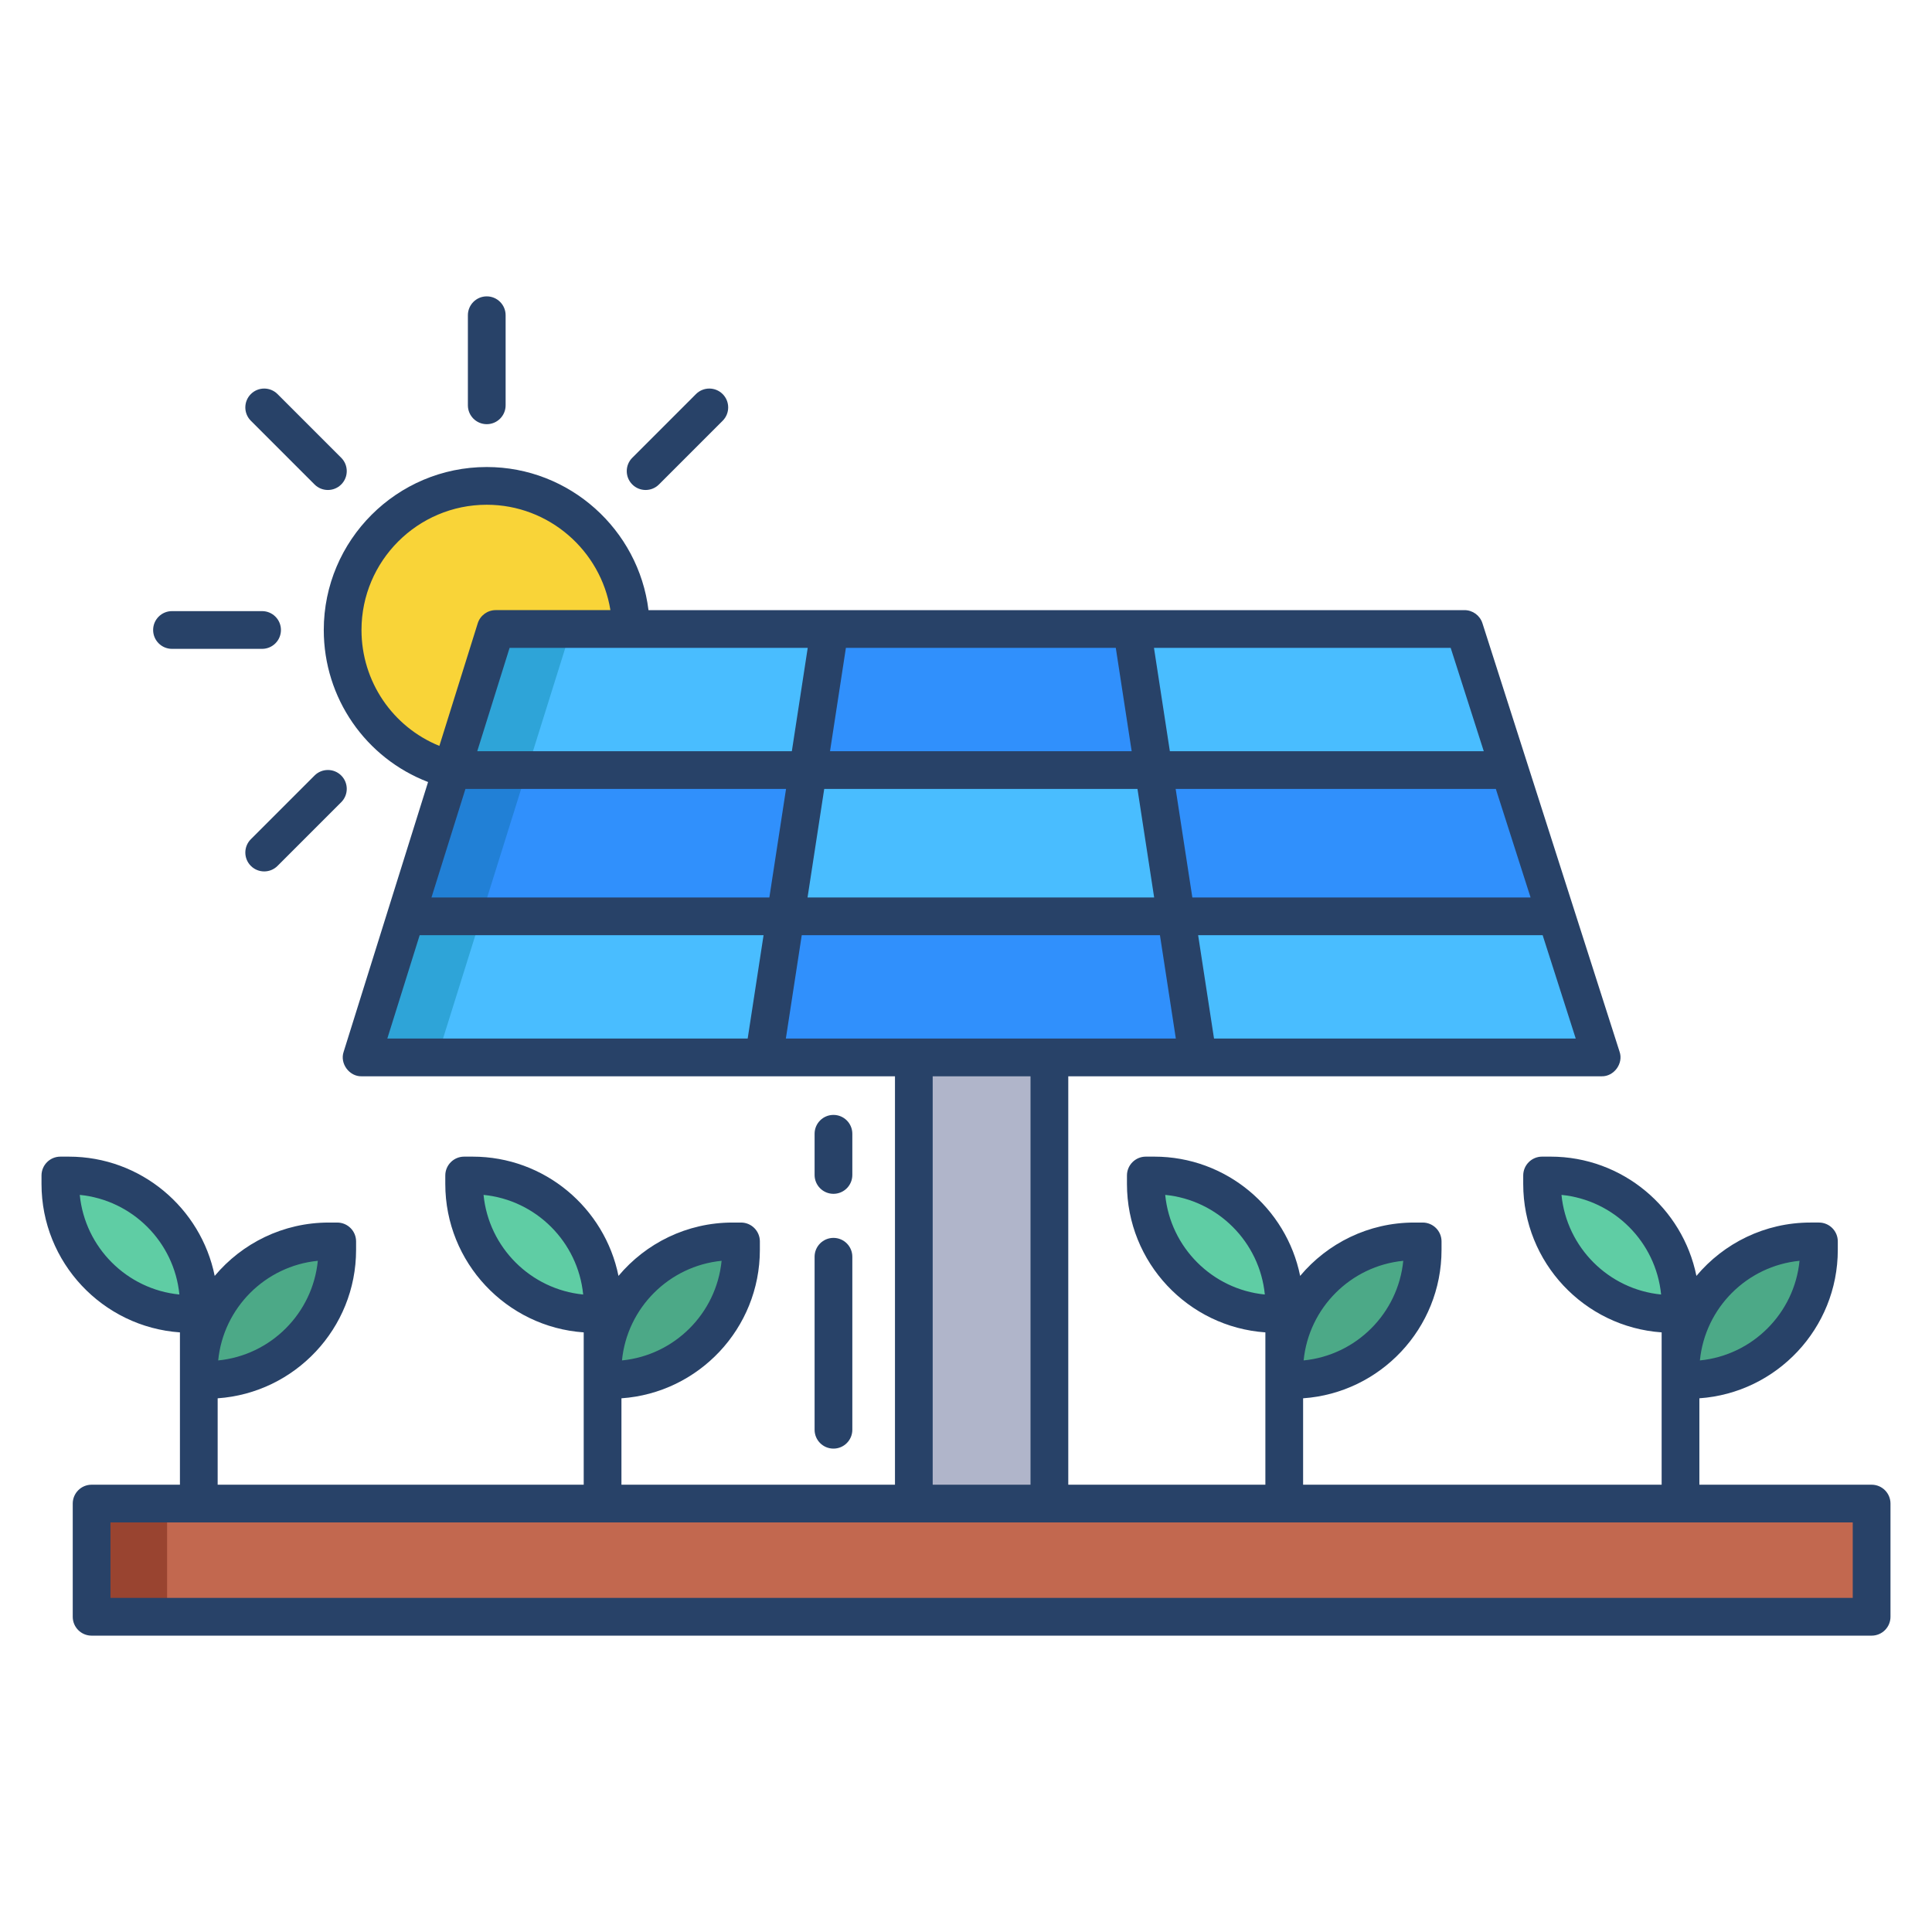 <svg xmlns="http://www.w3.org/2000/svg" id="Layer_1" height="512" viewBox="0 0 512 512" width="512"><path d="m129 128.76c-21.09 0-38.2 17.11-38.2 38.2 0 17.88 12.3 32.88 28.9 37.02h.01l47.48-37.29c-.15-20.97-17.2-37.93-38.19-37.93z" fill="#f9d438"/><g><path d="m24.28 398.46h471.72v30h-471.72z" fill="#c2684f"/><path d="m482.03 328.99v2.24c0 19.02-15.42 34.44-34.44 34.44h-2.24v-2.24c0-19.02 15.42-34.44 34.44-34.44z" fill="#4ca987"/><path d="m445.35 345.96v2.24h-2.24c-19.02 0-34.44-15.42-34.44-34.44v-2.24h2.24c19.02 0 34.44 15.42 34.44 34.44z" fill="#5fcda4"/><path d="m412.47 242.84 11.97 37.39h-107l-5.75-37.39z" fill="#49bdff"/><path d="m400.07 204.08 12.4 38.76h-100.78l-5.95-38.76h94.32z" fill="#3090fc"/><path d="m388.1 166.69 11.97 37.39h-.01-94.32l-5.75-37.39z" fill="#49bdff"/><path d="m377.02 328.99v2.24c0 19.02-15.42 34.44-34.44 34.44h-2.24v-2.24c0-19.02 15.42-34.44 34.44-34.44z" fill="#4ca987"/><path d="m340.34 345.96v2.24h-2.24c-19.03 0-34.45-15.42-34.45-34.44v-2.24h2.24c19.03 0 34.45 15.42 34.45 34.44z" fill="#5fcda4"/><path d="m311.69 242.84h-103.5l-5.75 37.39h115z" fill="#3090fc"/><path d="m305.74 204.08 5.95 38.76h-103.5l5.95-38.76z" fill="#49bdff"/><path d="m299.99 166.69 5.75 37.39h-91.6l5.75-37.39z" fill="#3090fc"/><path d="m242.18 280.23h35.92v118.23h-35.92z" fill="#b0b5ca"/><path d="m131.38 166.69-11.67 37.29-.03.1h94.46l5.75-37.39z" fill="#49bdff"/><path d="m214.14 204.08-5.95 38.76h-100.65l12.13-38.76h.01z" fill="#3090fc"/><path d="m208.19 242.84-5.75 37.39h-106.6l11.7-37.39z" fill="#49bdff"/><path d="m196.37 328.99v2.24c0 19.02-15.42 34.44-34.44 34.44h-2.24v-2.24c0-19.02 15.42-34.44 34.44-34.44z" fill="#4ca987"/><path d="m159.69 345.96v2.24h-2.24c-19.02 0-34.44-15.42-34.44-34.44v-2.24h2.24c19.02 0 34.44 15.42 34.44 34.44z" fill="#5fcda4"/><path d="m89.37 328.99v2.24c0 19.02-15.42 34.44-34.45 34.44h-2.24v-2.24c0-19.02 15.42-34.44 34.45-34.44z" fill="#4ca987"/><path d="m52.68 345.96v2.24h-2.24c-19.02 0-34.44-15.42-34.44-34.44v-2.24h2.24c19.02 0 34.44 15.42 34.44 34.44z" fill="#5fcda4"/></g><path d="m24.28 398.46h20v30h-20z" fill="#994430"/><path d="m151.38 166.69h-20l-11.67 37.29-.03.1h20l.03-.1z" fill="#2ea4d8"/><path d="m119.68 204.08h-.01l-12.13 38.76h20l12.13-38.76z" fill="#2180d6"/><path d="m107.54 242.84-11.7 37.39h20l11.7-37.39z" fill="#2ea4d8"/><g fill="#284268"><path d="m220.876 316.375c2.762 0 5-2.238 5-5v-10.912c0-2.762-2.238-5-5-5s-5 2.238-5 5v10.912c0 2.762 2.238 5 5 5z"/><path d="m215.876 378.897c0 2.762 2.238 5 5 5s5-2.238 5-5v-45.844c0-2.762-2.238-5-5-5s-5 2.238-5 5z"/><path d="m123.995 83.54v23.872c0 2.762 2.238 5 5 5s5-2.238 5-5v-23.872c0-2.762-2.238-5-5-5s-5 2.238-5 5z"/><path d="m74.454 166.953c0-2.762-2.238-5-5-5h-23.872c-2.762 0-5 2.238-5 5s2.238 5 5 5h23.872c2.762 0 5-2.238 5-5z"/><path d="m70.014 230.936c1.279 0 2.56-.488 3.535-1.465l16.88-16.88c1.953-1.952 1.953-5.118 0-7.07-1.951-1.953-5.119-1.953-7.07 0l-16.88 16.88c-1.953 1.952-1.953 5.118 0 7.07.976.977 2.256 1.465 3.535 1.465z"/><path d="m184.442 104.436-16.88 16.881c-1.953 1.952-1.953 5.118 0 7.07.976.977 2.256 1.465 3.535 1.465s2.56-.488 3.535-1.465l16.88-16.881c1.953-1.952 1.953-5.118 0-7.07-1.951-1.953-5.119-1.953-7.07 0z"/><path d="m90.429 128.387c1.953-1.952 1.953-5.118 0-7.07l-16.88-16.881c-1.951-1.953-5.119-1.953-7.07 0-1.953 1.952-1.953 5.118 0 7.07l16.88 16.881c.976.977 2.256 1.465 3.535 1.465s2.56-.488 3.535-1.465z"/><path d="m496 393.46h-45.648v-22.898c20.464-1.423 36.683-18.516 36.683-39.336v-2.24c0-2.762-2.238-5-5-5h-2.239c-12.125 0-22.986 5.504-30.228 14.14-3.644-18.008-19.592-31.608-38.659-31.608h-2.24c-2.762 0-5 2.238-5 5v2.239c0 20.82 16.218 37.913 36.684 39.336v40.367h-95.016v-22.898c20.465-1.423 36.684-18.516 36.684-39.336v-2.24c0-2.762-2.238-5-5-5h-2.24c-12.125 0-22.986 5.504-30.228 14.14-3.644-18.008-19.592-31.608-38.659-31.608h-2.239c-2.762 0-5 2.238-5 5v2.239c0 20.82 16.218 37.913 36.683 39.336v40.367h-52.234v-108.232h141.335c3.285.089 5.848-3.423 4.762-6.524l-36.34-113.54c-.662-2.07-2.588-3.476-4.762-3.476h-216.243c-2.618-21.317-20.889-37.924-42.861-37.924-23.816 0-43.192 19.376-43.192 43.192 0 18.072 11.134 33.956 27.642 40.286l-22.374 71.493c-1.062 3.096 1.5 6.582 4.771 6.493h141.335v108.232h-72.488v-22.898c20.465-1.423 36.684-18.516 36.684-39.336v-2.24c0-2.762-2.238-5-5-5h-2.24c-12.125 0-22.986 5.504-30.228 14.14-3.644-18.008-19.592-31.608-38.659-31.608h-2.239c-2.762 0-5 2.238-5 5v2.239c0 20.82 16.218 37.913 36.683 39.336v40.367h-97.007v-22.898c20.465-1.423 36.684-18.516 36.684-39.336v-2.24c0-2.762-2.238-5-5-5h-2.24c-12.125 0-22.986 5.504-30.228 14.14-3.644-18.008-19.592-31.608-38.659-31.608h-2.239c-2.762 0-5 2.238-5 5v2.239c0 20.82 16.218 37.913 36.683 39.336v40.367h-23.406c-2.762 0-5 2.238-5 5v30c0 2.762 2.238 5 5 5h471.722c2.762 0 5-2.238 5-5v-30c0-2.762-2.238-5-5-5zm-19.107-59.333c-1.368 13.924-12.476 25.032-26.399 26.4 1.368-13.924 12.476-25.032 26.399-26.4zm-63.083-17.468c13.924 1.368 25.032 12.476 26.4 26.399-13.924-1.368-25.031-12.476-26.4-26.399zm-41.932 17.468c-1.368 13.924-12.477 25.032-26.4 26.4 1.368-13.924 12.477-25.032 26.4-26.4zm-63.083-17.468c13.924 1.368 25.031 12.476 26.399 26.399-13.924-1.368-25.031-12.476-26.399-26.399zm-117.564 17.468c-1.368 13.924-12.477 25.032-26.4 26.4 1.368-13.924 12.477-25.032 26.4-26.4zm-63.083-17.468c13.924 1.368 25.03 12.476 26.399 26.399-13.924-1.369-25.031-12.476-26.399-26.399zm-43.923 17.468c-1.368 13.924-12.477 25.032-26.4 26.4 1.368-13.924 12.477-25.032 26.4-26.4zm-63.083-17.468c13.924 1.368 25.03 12.476 26.399 26.399-13.924-1.369-25.031-12.476-26.399-26.399zm396.444-41.432h-95.857l-4.209-27.391h91.3l8.767 27.391zm-11.967-37.391h-89.636l-4.42-28.759h84.851zm-21.172-66.149 8.767 27.391h-83.188l-4.209-27.391zm-160.271 0h71.522l4.209 27.391h-79.941l4.209-27.391zm77.268 37.391 4.42 28.759h-91.854l4.42-28.759h83.015zm-87.387-37.391-4.209 27.391h-83.37l8.572-27.391h79.008zm-118.255-4.731c0-18.303 14.89-33.192 33.192-33.192 16.465 0 30.233 12.132 32.773 27.924h-30.394c-2.187 0-4.119 1.42-4.771 3.507l-10.163 32.475c-12.351-5.013-20.637-17.047-20.637-30.714zm102.343 108.271h-95.499l8.572-27.391h91.137l-4.209 27.391zm-83.798-37.391 9-28.759h84.964l-4.42 28.759h-89.544zm93.917 37.391 4.209-27.391h94.928l4.209 27.391h-103.347zm64.837 10v108.232h-25.925v-108.232zm217.898 138.232h-461.721v-20h461.722v20z"/></g></svg>